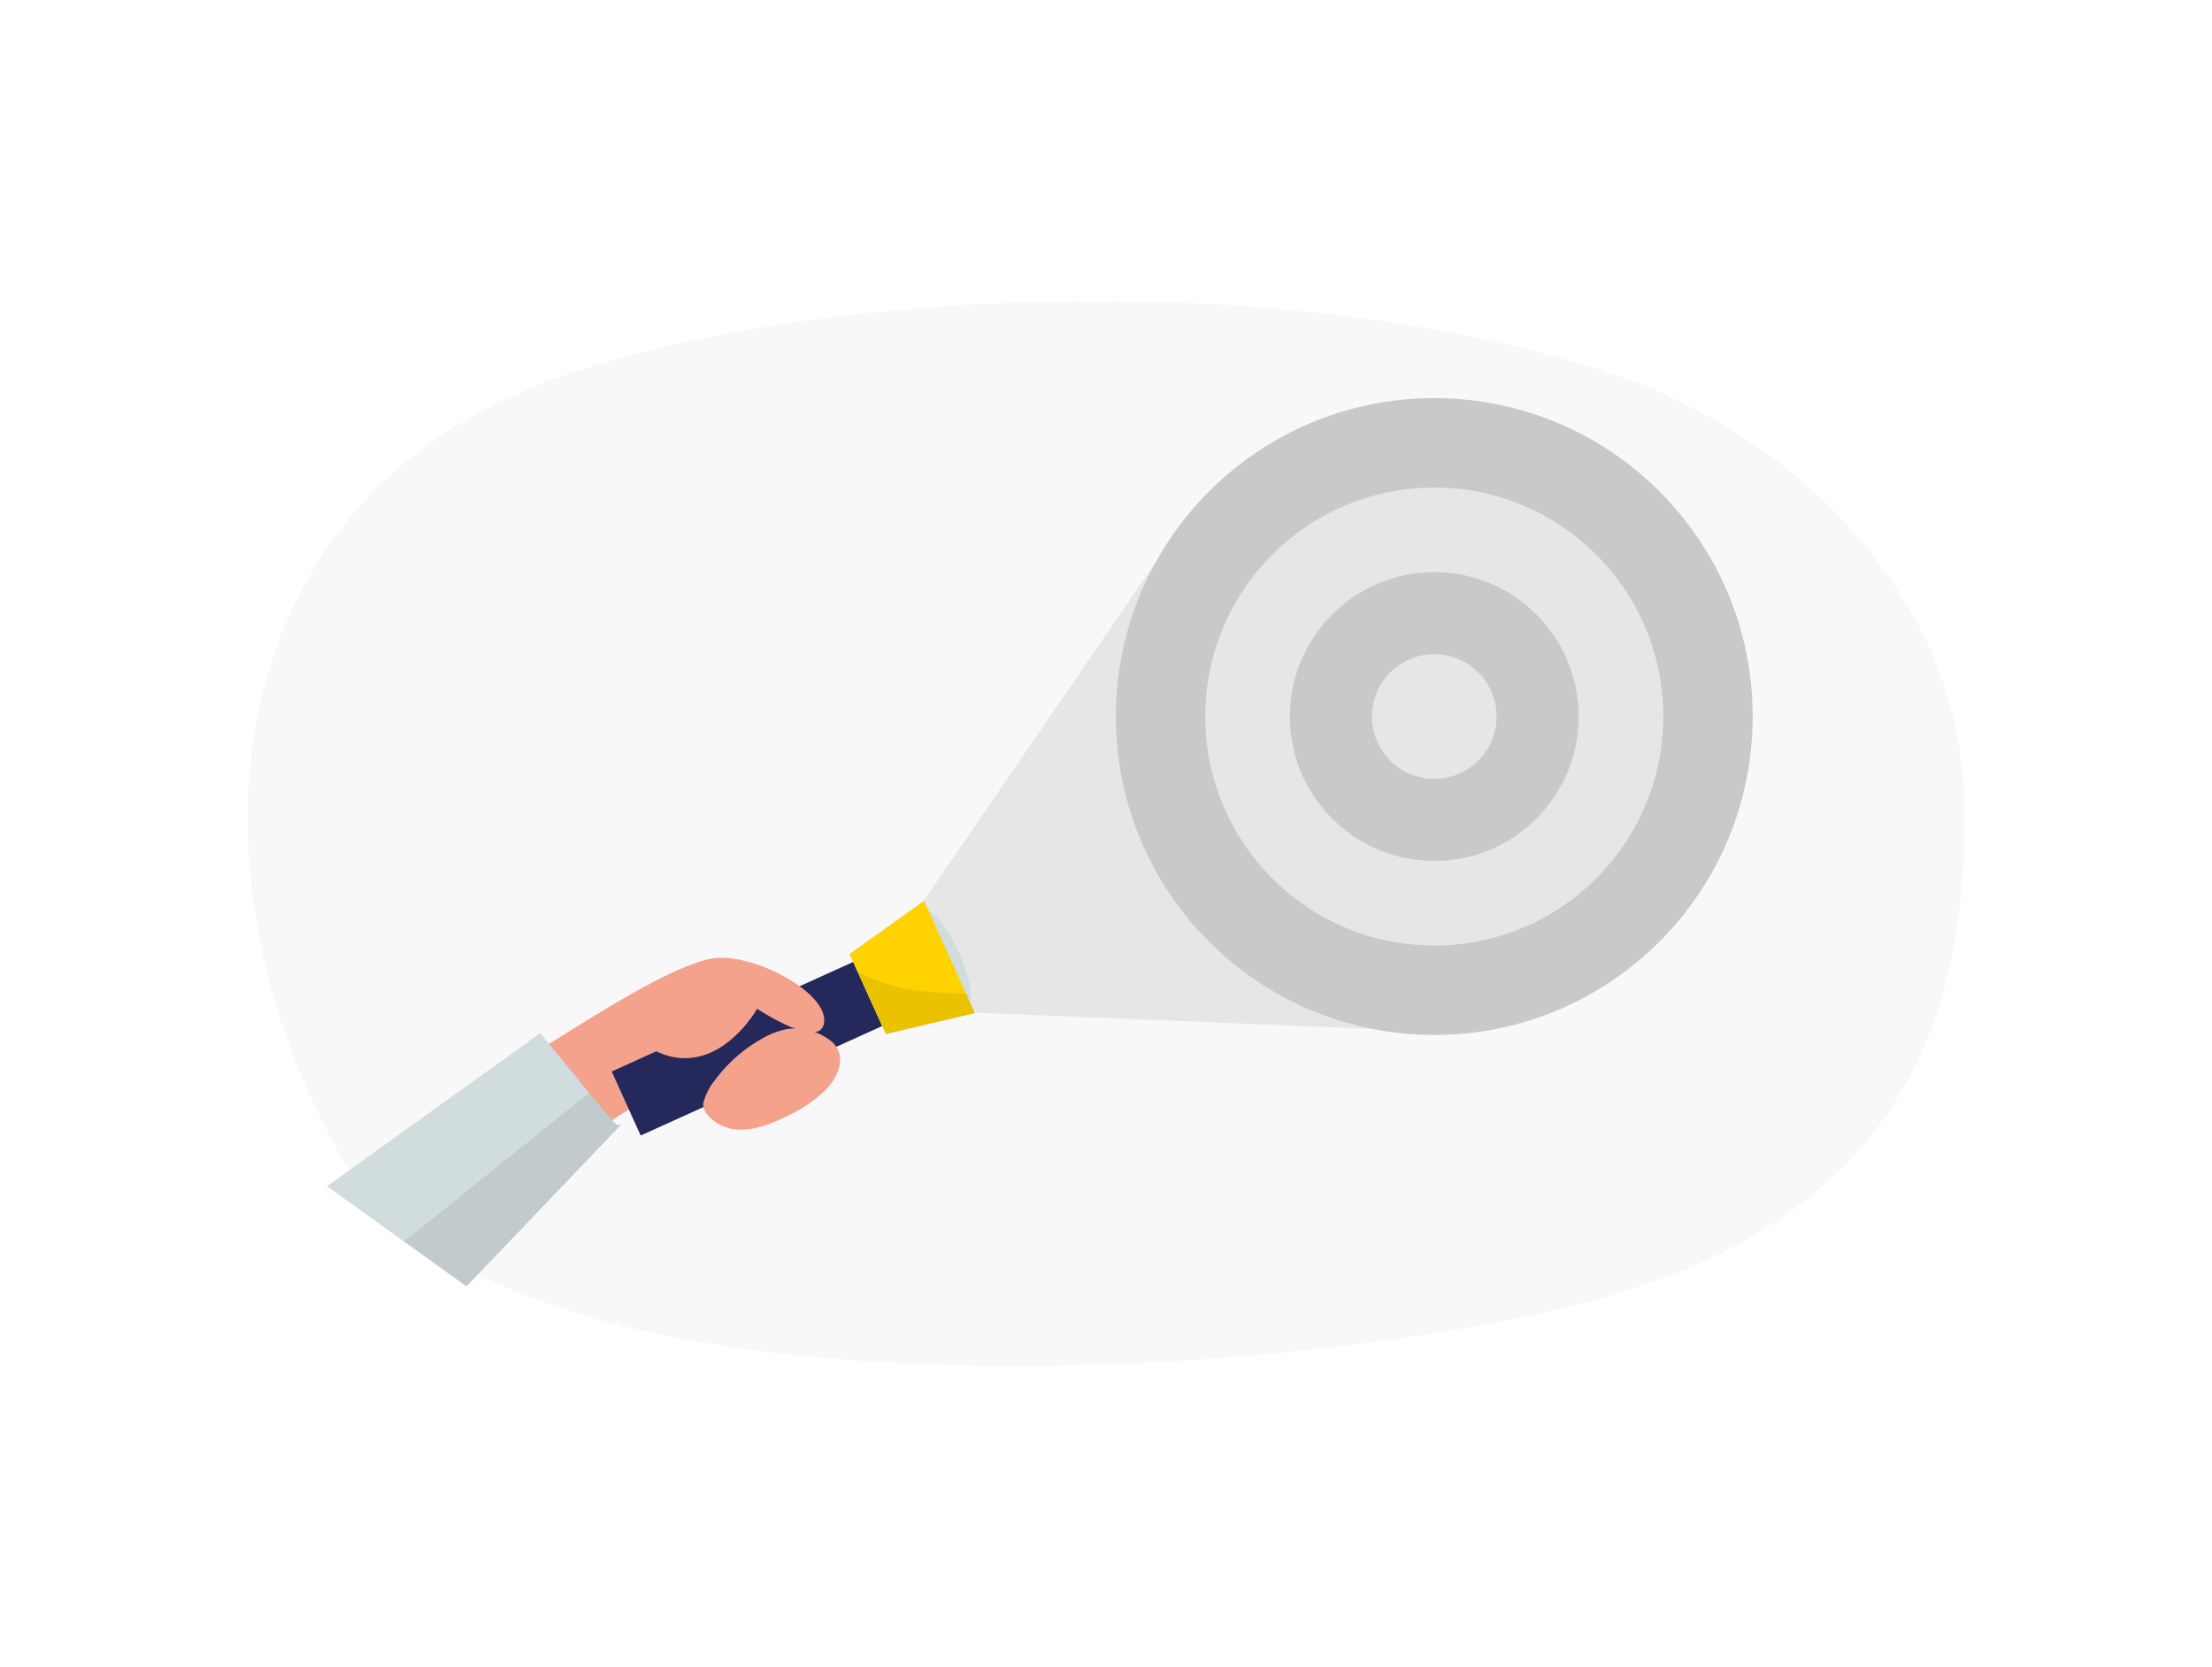 <svg id="Layer_1" data-name="Layer 1" xmlns="http://www.w3.org/2000/svg" viewBox="0 0 400 300" width="406" height="306" class="illustration styles_illustrationTablet__1DWOa"><title>_</title><path d="M290.58,66.54c32.67,10.57,63.74,39.69,64.59,77.39s-10.08,76.15-69.7,91.18c-56,14.12-195.65,23.48-224.13-27.26S38.86,92,97.27,68.91C138.22,52.73,226.77,45.91,290.58,66.54Z" fill="#e6e6e6" opacity="0.3"></path><path d="M107.61,182.86l-11.4,7.06,13.2,12.72s12.33-8.11,15.33-8.52,9.27,3.34,14.24,0,6.41-13.9,6.41-13.9S133.68,173.78,107.61,182.86Z" fill="#f4a28c"></path><polygon points="265.93 186.05 172.66 182.23 164.94 165.19 208.98 100.94 265.93 186.05" fill="#e6e6e6"></polygon><ellipse cx="171.08" cy="172.58" rx="2.54" ry="9.27" transform="translate(-56 86.04) rotate(-24.39)" fill="#d1dcde"></ellipse><rect x="111.09" y="182.55" width="47.97" height="12.71" transform="translate(-65.95 72.63) rotate(-24.39)" fill="#d1dcde"></rect><rect x="111.09" y="182.55" width="47.97" height="12.71" transform="translate(-65.95 72.63) rotate(-24.39)" fill="#24285b"></rect><polygon points="160.19 186.23 176.28 182.45 167.09 162.17 153.64 171.78 160.19 186.23" fill="#d1dcde"></polygon><path d="M176.28,182.45l-16.09,3.78L155,174.78h0l-1.35-3,13.45-9.62,7.6,16.78Z" fill="#ffd200"></path><path d="M176.28,182.45l-16.09,3.78L155,174.78a19.69,19.69,0,0,0,2.87,1.52,35.67,35.67,0,0,0,12.62,2.45c1.37.07,2.79.1,4.2.19Z" opacity="0.08"></path><circle cx="259.36" cy="128.83" r="57.58" fill="#c9c9c9"></circle><circle cx="259.36" cy="128.83" r="41.41" fill="#e6e6e6"></circle><circle cx="259.36" cy="128.83" r="26.11" fill="#c9c9c9"></circle><circle cx="259.36" cy="128.83" r="11.27" fill="#e6e6e6"></circle><path d="M105.87,184l.48-.31c2.73-1.75,16.33-10.28,22.69-11.14,7.08-1,20.44,6,20,11.45s-12.13-2.32-12.13-2.32-6.54,11.72-16.76,8.31" fill="#f4a28c"></path><path d="M149.24,196.42c.31-.32.6-.65.88-1,1.79-2.28,2.79-5.6.3-7.8a10.6,10.6,0,0,0-8.06-2.28,13.64,13.64,0,0,0-3.76,1.3,27.16,27.16,0,0,0-9.36,8,10.88,10.88,0,0,0-2,3.86c-.34,1.29.53,2.35,1.51,3.18,3.95,3.35,9.18,1.56,13.27-.46A25.06,25.06,0,0,0,149.24,196.42Z" fill="#f4a28c"></path><path d="M112.28,202.67,84.36,231.88l-11.28-8.11-13.95-10,38.56-27.69s4.88,6,8.86,10.81c2.64,3.18,4.88,5.81,5,5.81Z" fill="#d1dcde"></path><path d="M112.28,202.67,84.36,231.88l-11.28-8.11,33.47-26.91c2.64,3.18,4.88,5.81,5,5.81Z" opacity="0.08"></path></svg>